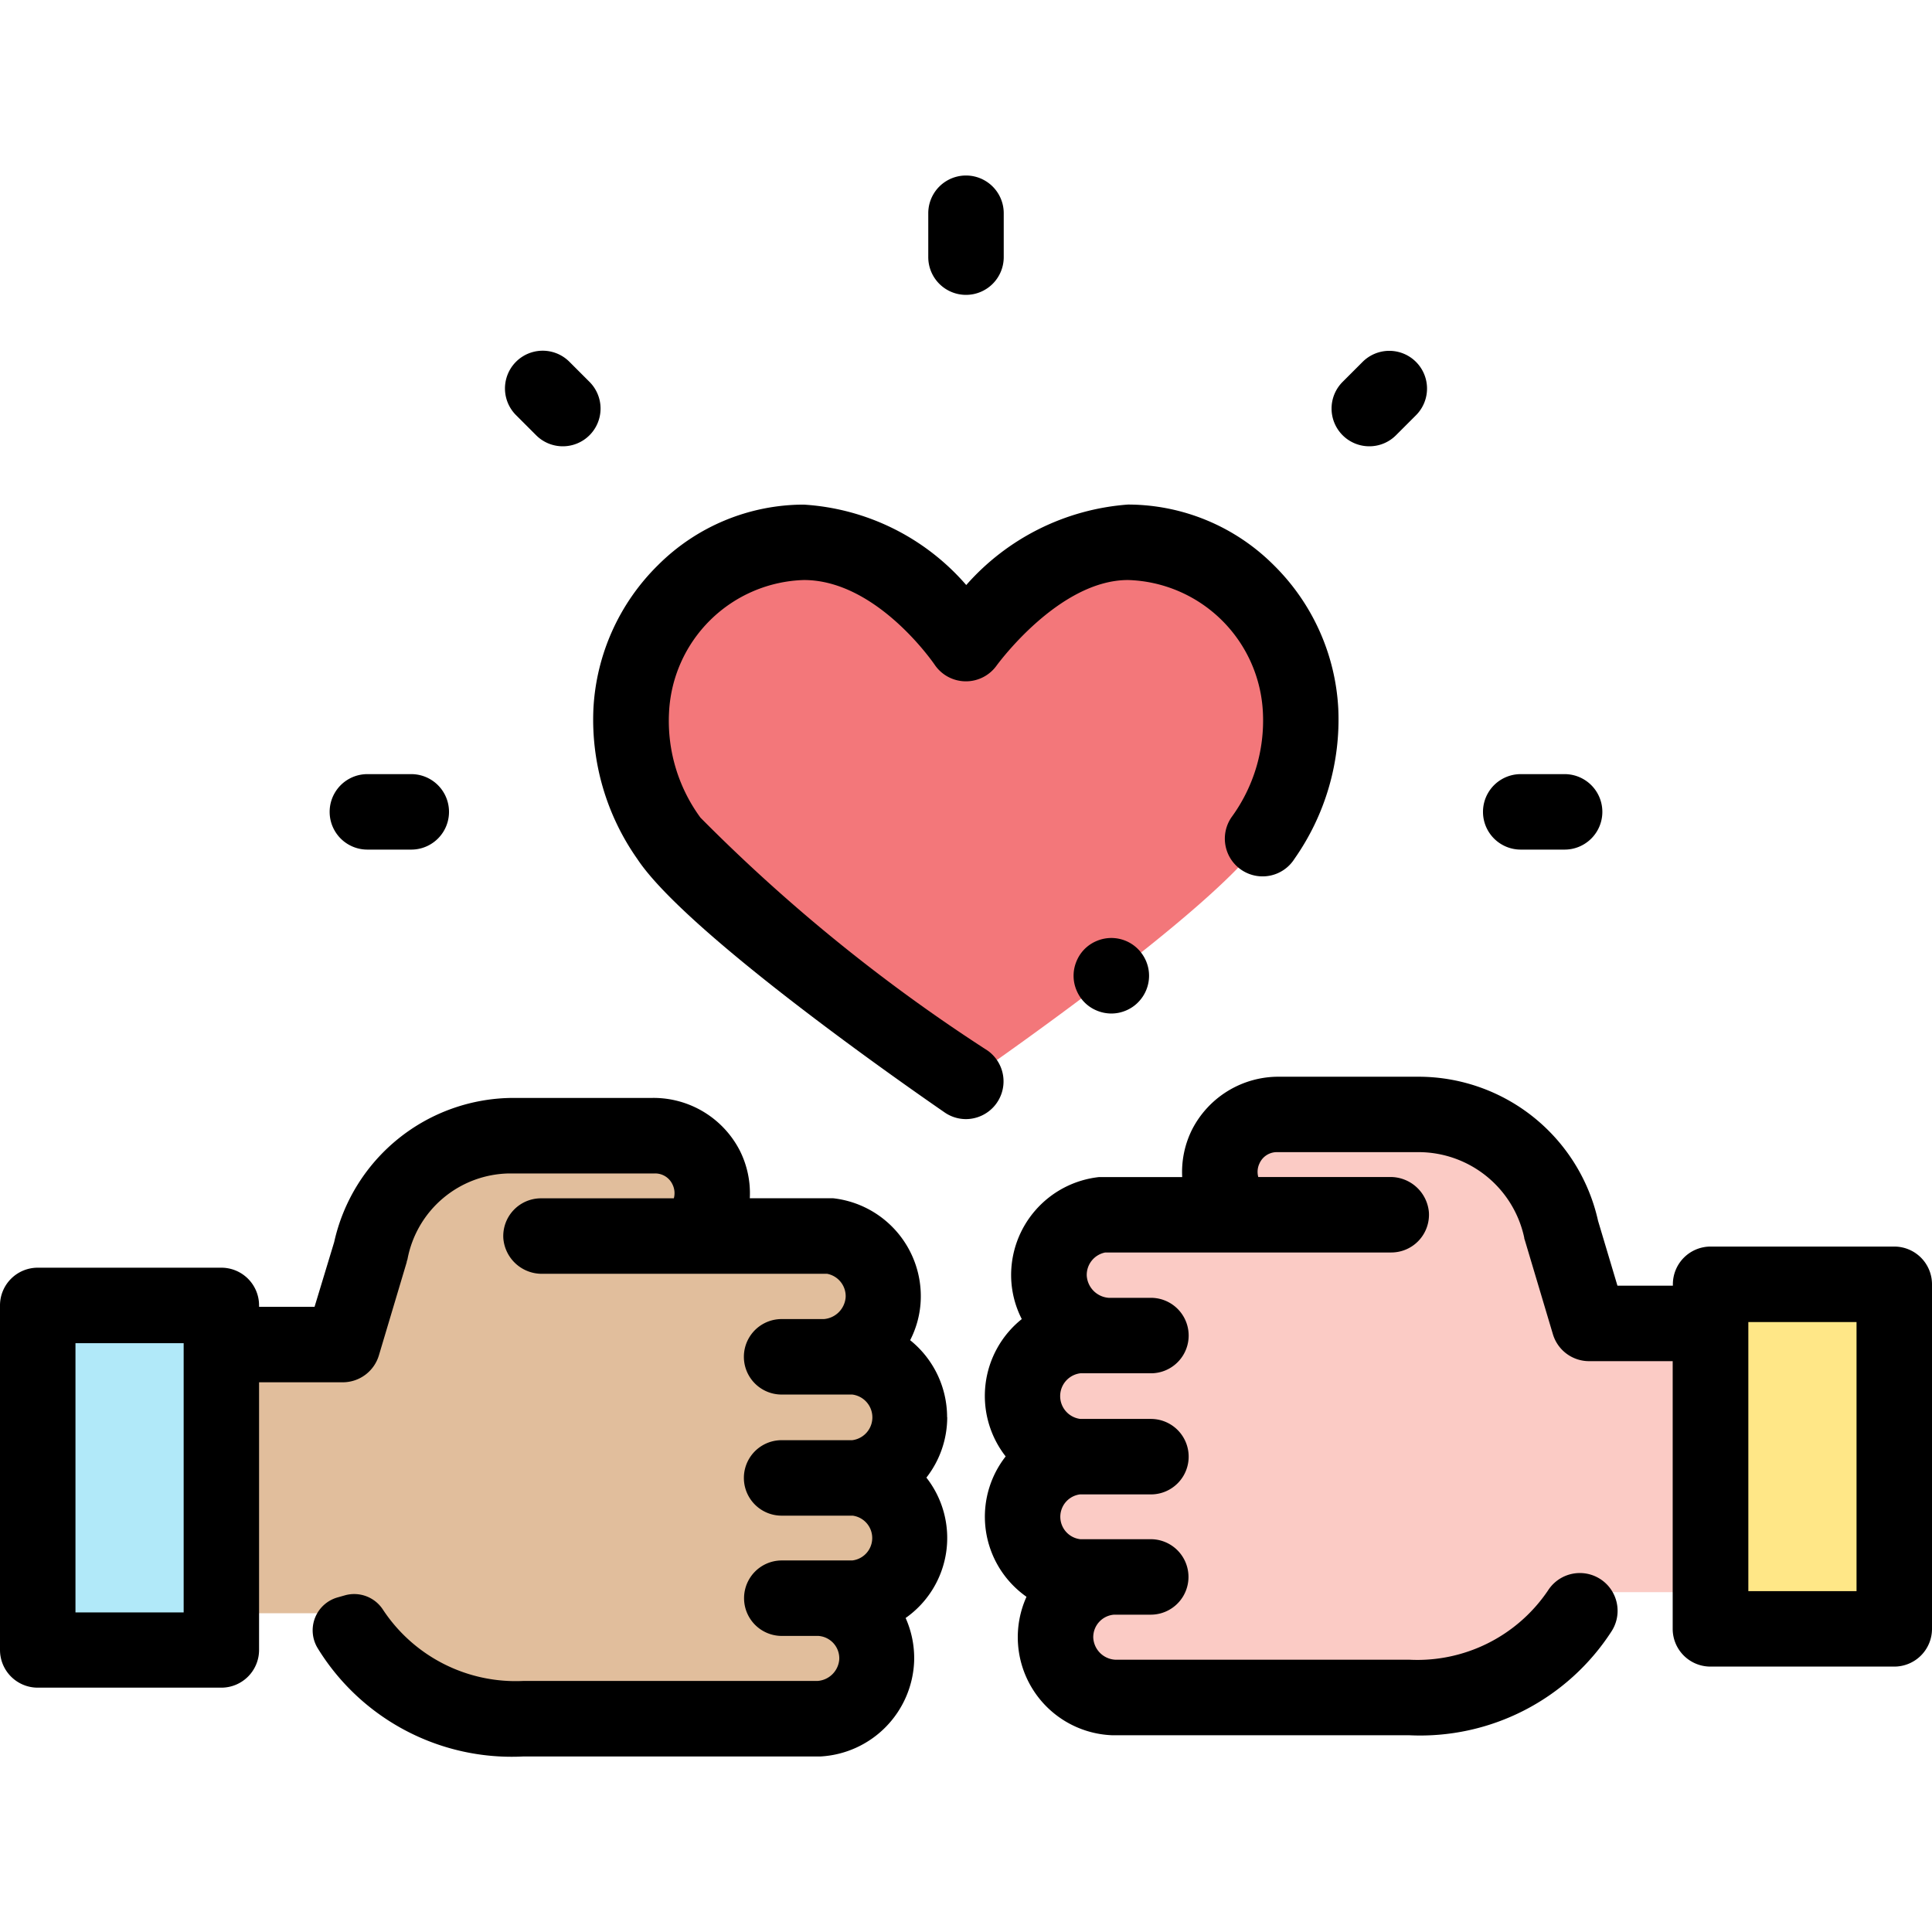 <svg xmlns="http://www.w3.org/2000/svg" xmlns:xlink="http://www.w3.org/1999/xlink" width="32" height="32" viewBox="0 0 32 32">
  <defs>
    <clipPath id="clip-path">
      <rect id="Rectángulo_35306" data-name="Rectángulo 35306" width="32" height="32" transform="translate(-4571 1423)" fill="#26d19e"/>
    </clipPath>
  </defs>
  <g id="Enmascarar_grupo_406" data-name="Enmascarar grupo 406" transform="translate(4571 -1423)" clip-path="url(#clip-path)">
    <g id="apreton-de-manos" transform="translate(-4571 1425.907)">
      <path id="Trazado_126277" data-name="Trazado 126277" d="M18.684,6.075C17.18,6.075,16,7.751,16,7.751a3.8,3.8,0,0,0-2.684-1.677,2.92,2.92,0,0,0-2.858,2.787,3.35,3.35,0,0,0,.624,2.113c.783,1.187,4.924,4.03,4.924,4.03s4.126-2.832,4.913-4.03a3.35,3.35,0,0,0,.624-2.113A2.921,2.921,0,0,0,18.684,6.075Zm0,0" fill="#f3777a"/>
      <path id="Trazado_126278" data-name="Trazado 126278" d="M18.407,13.88a.629.629,0,0,1-.239-.048.61.61,0,0,1-.108-.057.614.614,0,0,1-.173-.173.636.636,0,0,1-.057-.108.623.623,0,0,1-.036-.117.6.6,0,0,1-.012-.122.616.616,0,0,1,.012-.123.655.655,0,0,1,.036-.117.641.641,0,0,1,.057-.108.616.616,0,0,1,.281-.23.622.622,0,0,1,.68.135.637.637,0,0,1,.078.095.625.625,0,0,1,.058.108.655.655,0,0,1,.036.117.634.634,0,0,1,.012.123.619.619,0,0,1-.048.239.6.6,0,0,1-.058.108.624.624,0,0,1-.078.095.6.6,0,0,1-.095.078.63.63,0,0,1-.107.057.651.651,0,0,1-.117.036A.63.63,0,0,1,18.407,13.88Zm0,0"/>
      <path id="Trazado_126279" data-name="Trazado 126279" d="M16,15.629a.622.622,0,0,1-.353-.11c-.434-.3-4.266-2.948-5.092-4.2a4.006,4.006,0,0,1-.726-2.49,3.6,3.6,0,0,1,1.072-2.378,3.421,3.421,0,0,1,2.41-1,3.874,3.874,0,0,1,2.693,1.332A3.957,3.957,0,0,1,18.684,5.45a3.42,3.42,0,0,1,2.41,1,3.6,3.6,0,0,1,1.072,2.378,4.011,4.011,0,0,1-.725,2.489.625.625,0,1,1-1.044-.687A2.714,2.714,0,0,0,20.918,8.9a2.305,2.305,0,0,0-2.234-2.2c-1.147,0-2.163,1.4-2.173,1.411A.625.625,0,0,1,15.479,8.1c-.009-.012-.953-1.4-2.164-1.4a2.305,2.305,0,0,0-2.234,2.2,2.709,2.709,0,0,0,.521,1.736,28.253,28.253,0,0,0,4.756,3.858A.625.625,0,0,1,16,15.629Zm0,0"/>
      <path id="Trazado_126280" data-name="Trazado 126280" d="M28.333,23.465V19.014H26.324l-.461-1.545A2.409,2.409,0,0,0,23.5,15.551h-2.35a.949.949,0,0,0-.742,1.539l.1.123H18.263a1,1,0,0,0-.89,1.026,1.016,1.016,0,0,0,.966.974h-.478a1.006,1.006,0,0,0,0,2.005,1,1,0,0,0,0,1.992l.545.007a1,1,0,0,0-.923,1.024,1.013,1.013,0,0,0,.966.97h4.888c2.49,0,2.986-1.747,2.986-1.747" fill="#fbcbc5"/>
      <path id="Trazado_126281" data-name="Trazado 126281" d="M28.333,18.366h3.042v5.707H28.333Zm0,0" fill="#ffe787"/>
      <path id="Trazado_126282" data-name="Trazado 126282" d="M31.375,17.74H28.333a.625.625,0,0,0-.625.625v.023H26.79l-.321-1.074A3.048,3.048,0,0,0,23.5,14.927H21.191a1.607,1.607,0,0,0-1.445.872,1.574,1.574,0,0,0-.165.79H18.263l-.059,0a1.633,1.633,0,0,0-1.456,1.666,1.6,1.6,0,0,0,.176.686,1.629,1.629,0,0,0-.267,2.275,1.62,1.62,0,0,0,.132,2.146,1.646,1.646,0,0,0,.213.179,1.625,1.625,0,0,0,1.416,2.293l4.92,0a3.774,3.774,0,0,0,3.356-1.724.625.625,0,0,0-1.054-.674,2.612,2.612,0,0,1-2.3,1.147H18.47a.386.386,0,0,1-.362-.362.373.373,0,0,1,.344-.384h.608a.625.625,0,0,0,0-1.25l-1.168,0a.374.374,0,0,1-.006-.742h1.177a.625.625,0,0,0,0-1.25h-1.17a.381.381,0,0,1,0-.756h1.17a.625.625,0,0,0,0-1.25h-.7A.393.393,0,0,1,18,18.222a.378.378,0,0,1,.307-.384h4.736a.625.625,0,0,0,.624-.667.639.639,0,0,0-.645-.583H20.841a.324.324,0,0,1,.022-.229.314.314,0,0,1,.291-.183H23.5a1.792,1.792,0,0,1,1.746,1.416c0,.019.009.037.014.055l.461,1.545a.625.625,0,0,0,.6.446h1.384v4.434a.625.625,0,0,0,.625.625h3.042A.625.625,0,0,0,32,24.072V18.365a.625.625,0,0,0-.625-.625Zm-.625,5.707H28.958V18.99H30.75Zm0,0"/>
      <path id="Trazado_126283" data-name="Trazado 126283" d="M3.667,23.814V19.363H5.676l.461-1.545A2.409,2.409,0,0,1,8.5,15.9h2.35a.949.949,0,0,1,.742,1.539l-.1.123h2.246a1,1,0,0,1,.89,1.026,1.016,1.016,0,0,1-.966.974h.478a1.006,1.006,0,0,1,0,2.005,1,1,0,0,1,0,1.992l-.545.007a1,1,0,0,1,.923,1.024,1.013,1.013,0,0,1-.966.97H8.662c-2.489,0-2.986-1.747-2.986-1.747" fill="#e1be9c"/>
      <path id="Trazado_126284" data-name="Trazado 126284" d="M.625,18.715H3.667v5.707H.625Zm0,0" fill="#b1e9f9"/>
      <path id="Trazado_126285" data-name="Trazado 126285" d="M15.687,20.565a1.636,1.636,0,0,0-.612-1.274,1.593,1.593,0,0,0,.176-.685A1.633,1.633,0,0,0,13.8,16.94l-.059,0H12.419a1.574,1.574,0,0,0-.165-.789,1.607,1.607,0,0,0-1.445-.873H8.5a3.048,3.048,0,0,0-2.965,2.388L5.21,18.738H4.291v-.023a.625.625,0,0,0-.625-.625H.625A.625.625,0,0,0,0,18.714v5.707a.625.625,0,0,0,.625.625H3.666a.625.625,0,0,0,.625-.625V19.988H5.676a.625.625,0,0,0,.6-.447L6.736,18c0-.016.009-.033.013-.049a1.742,1.742,0,0,1,1.686-1.422h2.412a.315.315,0,0,1,.292.183.326.326,0,0,1,.022.229h-2.2a.625.625,0,0,0-.624.667.639.639,0,0,0,.645.583H13.7a.378.378,0,0,1,.307.384.393.393,0,0,1-.361.366h-.7a.625.625,0,0,0,0,1.25h1.17a.381.381,0,0,1,0,.756h-1.17a.625.625,0,1,0,0,1.25h1.177a.374.374,0,0,1-.006.742l-1.168,0a.625.625,0,0,0,0,1.25h.607a.372.372,0,0,1,.345.384.387.387,0,0,1-.364.362H8.662a2.633,2.633,0,0,1-2.319-1.181.568.568,0,0,0-.631-.237l-.12.034a.567.567,0,0,0-.331.84,3.77,3.77,0,0,0,3.4,1.795c4.9,0,4.9,0,4.921,0a1.643,1.643,0,0,0,1.559-1.576A1.627,1.627,0,0,0,15,23.892a1.62,1.62,0,0,0,.344-2.325,1.628,1.628,0,0,0,.345-1ZM1.25,19.34H3.042V23.8H1.25Zm0,0"/>
      <path id="Trazado_126286" data-name="Trazado 126286" d="M16,1.977a.625.625,0,0,1-.625-.625V.625a.625.625,0,0,1,1.25,0v.727A.625.625,0,0,1,16,1.977Zm0,0"/>
      <path id="Trazado_126287" data-name="Trazado 126287" d="M9.32,4.485A.623.623,0,0,1,8.878,4.3l-.331-.331a.625.625,0,0,1,.884-.884l.331.331A.625.625,0,0,1,9.32,4.485Zm0,0"/>
      <path id="Trazado_126288" data-name="Trazado 126288" d="M22.68,4.485a.625.625,0,0,1-.442-1.067l.331-.331a.625.625,0,0,1,.884.884l-.331.331a.622.622,0,0,1-.442.183Zm0,0"/>
      <path id="Trazado_126289" data-name="Trazado 126289" d="M25.915,11.165h-.727a.625.625,0,1,1,0-1.25h.727a.625.625,0,0,1,0,1.25Zm0,0"/>
      <path id="Trazado_126290" data-name="Trazado 126290" d="M6.812,11.165H6.085a.625.625,0,1,1,0-1.25h.727a.625.625,0,1,1,0,1.25Zm0,0"/>
    </g>
  </g>
</svg>
